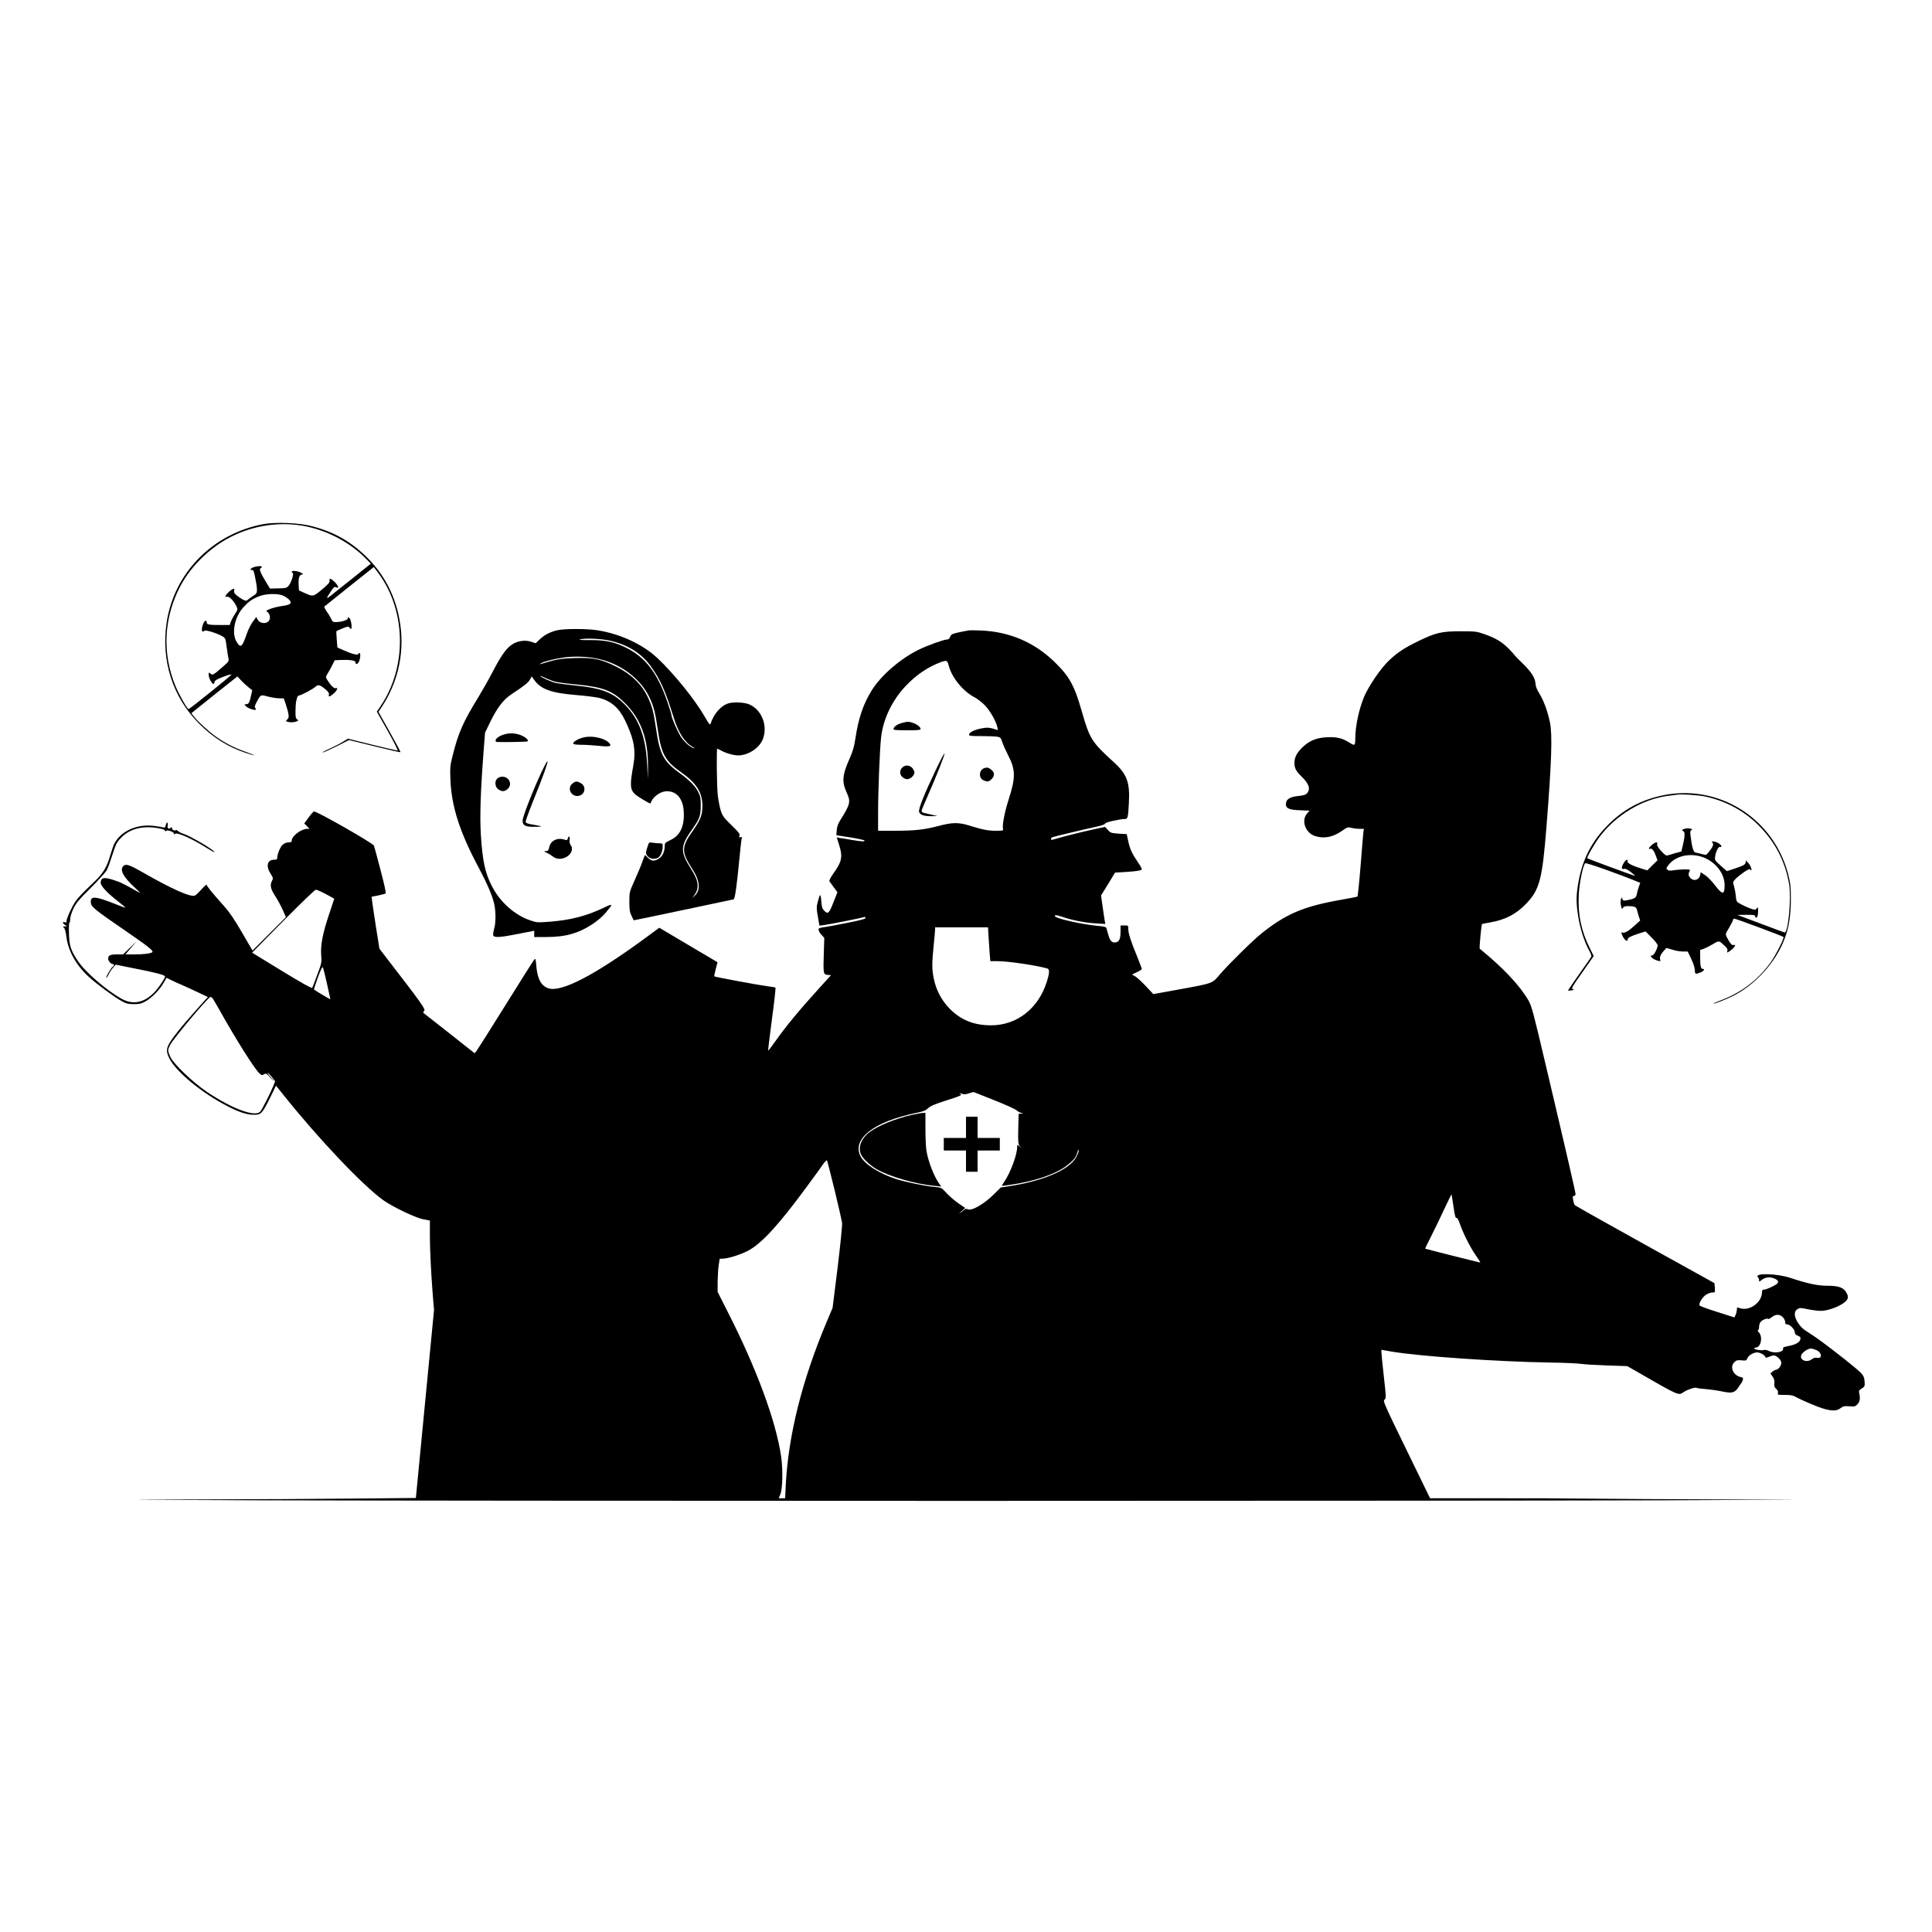 <?xml version="1.0" standalone="no"?>
<!DOCTYPE svg PUBLIC "-//W3C//DTD SVG 20010904//EN"
 "http://www.w3.org/TR/2001/REC-SVG-20010904/DTD/svg10.dtd">
<svg version="1.0" xmlns="http://www.w3.org/2000/svg"
 width="2000pt" height="2000pt" viewBox="0 0 2000 2000"
 preserveAspectRatio="xMidYMid meet">
<g transform="translate(0,2000) scale(0.1,-0.1)"
fill="#000000" stroke="none">
<path d="M2725 14574 c-524 -99 -923 -505 -1000 -1019 -59 -394 62 -772 337
-1047 143 -144 299 -241 482 -302 119 -39 115 -30 -6 13 -118 42 -211 90 -306
158 -73 52 -179 149 -222 203 l-29 37 238 191 239 190 38 -42 c22 -23 56 -55
77 -71 l38 -30 -12 -55 c-15 -72 -25 -90 -51 -90 -20 0 -21 -1 -3 -20 20 -22
91 -47 102 -36 4 3 2 11 -5 18 -8 8 -5 23 13 57 44 83 41 81 120 60 39 -10 91
-18 117 -18 l46 -1 21 -62 c33 -103 37 -139 16 -154 -10 -8 -16 -16 -13 -19
12 -13 75 -16 102 -5 27 10 28 12 11 24 -14 10 -17 26 -16 87 1 41 3 81 5 89
2 8 7 27 10 43 4 15 13 27 20 27 21 0 147 67 173 92 27 25 49 18 107 -32 26
-23 35 -38 31 -51 -9 -28 10 -23 50 12 36 32 48 66 19 55 -16 -6 -52 30 -87
87 -17 28 -17 29 5 65 13 20 34 59 48 87 l25 50 65 3 c86 4 150 -5 150 -23 0
-27 19 -25 35 4 16 33 20 91 6 91 -5 0 -11 -5 -13 -11 -5 -14 -72 3 -154 41
l-61 27 -7 83 c-4 45 -5 84 -3 87 3 2 31 15 64 28 50 21 59 22 69 10 6 -8 14
-15 18 -15 10 0 7 54 -5 89 -11 31 -29 42 -29 17 0 -15 -70 -36 -123 -36 -29
0 -37 5 -47 30 -7 16 -27 51 -46 77 -18 26 -30 50 -26 54 4 3 121 97 259 208
l253 201 50 -67 c286 -391 294 -969 19 -1374 l-38 -56 114 -202 c62 -110 108
-201 101 -201 -6 0 -124 27 -263 61 l-251 62 -54 -33 c-29 -18 -91 -50 -138
-71 -47 -21 -78 -39 -70 -39 9 0 73 29 144 64 l129 65 265 -65 c145 -36 266
-63 268 -61 3 2 -48 97 -112 211 l-116 207 41 62 c149 230 218 506 192 779
-28 297 -147 554 -350 756 -172 170 -348 269 -585 328 -130 33 -368 41 -491
18z m400 -15 c247 -41 491 -167 662 -341 l52 -53 -181 -145 c-100 -80 -204
-163 -231 -184 -55 -44 -54 -35 5 52 25 36 32 41 49 32 33 -18 23 15 -16 55
-41 40 -58 44 -53 13 2 -16 -13 -35 -63 -77 -105 -89 -106 -89 -186 -54 l-68
31 -3 48 c-5 75 5 112 31 116 20 3 19 5 -10 21 -34 18 -93 23 -93 8 0 -5 5
-11 10 -13 15 -5 -16 -103 -43 -133 -20 -22 -30 -25 -107 -26 l-85 -2 -48 79
c-52 86 -67 126 -49 132 7 2 12 8 12 14 0 16 -89 3 -108 -16 -15 -15 -15 -16
4 -16 18 0 23 -12 37 -87 26 -132 24 -155 -15 -177 -18 -11 -43 -28 -56 -39
-21 -19 -24 -20 -55 -5 -18 9 -47 28 -65 43 -26 22 -32 33 -28 51 5 19 3 22
-11 17 -23 -8 -62 -43 -75 -67 -9 -16 -7 -18 11 -13 23 6 71 -42 98 -98 16
-33 15 -35 -15 -82 -18 -27 -37 -64 -43 -81 l-11 -32 -103 0 c-111 0 -135 5
-135 25 0 30 -21 24 -35 -9 -25 -59 -18 -105 12 -75 11 11 131 -26 187 -59 29
-17 31 -23 42 -107 7 -50 15 -104 19 -121 6 -28 2 -34 -57 -85 -99 -87 -108
-92 -130 -72 -17 15 -18 14 -18 -13 0 -31 33 -94 50 -94 5 0 10 8 10 18 0 11
16 24 43 36 64 28 127 49 133 43 5 -5 -431 -357 -444 -357 -14 0 -100 152
-137 242 -137 336 -120 698 48 1023 101 195 280 378 480 492 237 135 517 185
782 142z m-197 -724 c43 -18 82 -53 82 -72 0 -17 -30 -29 -100 -38 -30 -4 -79
-16 -109 -27 -44 -17 -51 -22 -37 -30 25 -14 37 -53 26 -83 -18 -47 -99 -46
-123 2 l-14 26 -36 -49 c-20 -27 -48 -83 -62 -124 -48 -138 -62 -151 -101 -92
-61 89 -29 263 67 367 54 59 88 83 158 111 69 29 191 33 249 9z"/>
<path d="M5770 13476 c-72 -16 -136 -49 -185 -97 l-40 -38 -45 15 c-54 19
-122 13 -177 -15 -68 -34 -124 -107 -211 -273 -44 -86 -117 -214 -160 -285
-160 -261 -208 -370 -267 -608 -26 -101 -27 -120 -22 -250 11 -275 97 -541
291 -904 89 -167 140 -287 161 -374 19 -80 19 -201 0 -263 -8 -27 -12 -57 -9
-66 8 -27 72 -23 262 15 l162 32 0 -32 0 -33 124 0 c201 0 336 38 483 136 49
33 104 80 133 115 80 96 78 99 -18 53 -181 -86 -339 -127 -554 -145 -130 -10
-141 -10 -202 11 -167 55 -321 192 -406 361 -69 135 -95 257 -112 524 -12 189
-4 446 28 865 l15 195 58 120 c72 145 135 226 221 282 131 86 168 116 186 148
l18 33 28 -39 c69 -95 177 -133 432 -154 100 -8 208 -22 241 -30 121 -32 203
-103 264 -229 95 -196 116 -312 86 -476 -35 -194 -33 -241 16 -289 24 -24 161
-107 163 -98 17 60 90 118 154 125 110 10 182 -69 190 -208 9 -152 -36 -249
-137 -296 -58 -28 -60 -31 -60 -67 -1 -55 -25 -104 -63 -127 -46 -28 -74 -25
-110 10 -17 17 -31 30 -32 28 -2 -2 -13 -32 -26 -68 -12 -36 -48 -121 -79
-190 -56 -125 -56 -125 -56 -225 0 -84 4 -107 23 -146 l22 -46 143 29 c78 16
310 65 514 108 205 44 375 80 377 80 14 0 34 145 61 427 8 88 18 175 21 192 6
27 4 30 -11 25 -14 -6 -16 -3 -10 15 6 19 -8 36 -83 109 -80 78 -92 94 -111
152 -11 36 -25 108 -31 160 -10 95 -14 480 -5 480 2 0 20 -9 39 -19 46 -27
132 -51 176 -51 105 0 221 76 257 168 52 136 -8 297 -133 357 -49 24 -161 31
-220 15 -80 -23 -154 -107 -189 -214 -4 -15 -18 2 -59 74 -101 177 -323 451
-491 608 -152 142 -382 249 -617 287 -111 18 -340 18 -418 1z m538 -107 c185
-40 330 -129 429 -266 97 -134 152 -256 237 -531 48 -156 115 -259 195 -303
25 -13 28 -18 11 -13 -34 9 -81 49 -123 104 -32 42 -107 211 -107 241 0 8 -20
71 -44 141 -104 298 -227 456 -431 556 -116 57 -212 77 -370 76 -72 -1 -119 2
-105 6 52 16 209 10 308 -11z m-112 -190 c227 -50 430 -201 523 -390 48 -99
63 -157 91 -345 35 -248 77 -324 239 -437 156 -110 219 -205 222 -337 3 -101
-17 -154 -102 -275 -117 -165 -117 -215 0 -394 77 -119 85 -217 23 -273 l-25
-23 22 31 c53 73 43 147 -36 270 -113 177 -112 234 11 407 78 111 89 141 90
242 1 72 -3 99 -21 137 -29 63 -90 127 -188 198 -178 129 -215 196 -255 475
-24 166 -40 226 -85 320 -65 135 -173 238 -330 316 -153 76 -235 93 -425 87
-151 -5 -192 -13 -356 -63 -11 -4 -8 0 6 9 35 20 139 46 240 60 112 15 244 10
356 -15z m-445 -237 c25 -6 119 -19 210 -27 280 -27 378 -64 505 -190 172
-170 246 -378 242 -673 l-1 -117 -8 155 c-15 299 -93 492 -263 647 -111 101
-227 142 -481 167 -83 8 -172 20 -197 25 -50 11 -155 58 -164 72 -2 5 21 -4
53 -20 32 -15 79 -33 104 -39z"/>
<path d="M10030 13474 c-19 -3 -68 -12 -109 -21 -65 -15 -75 -20 -85 -45 -7
-19 -17 -28 -32 -28 -32 0 -208 -63 -294 -106 -192 -94 -393 -269 -488 -424
-86 -140 -136 -286 -167 -495 -12 -81 -27 -133 -55 -196 -82 -184 -88 -248
-33 -369 41 -89 34 -117 -67 -278 -24 -37 -35 -68 -38 -105 l-4 -53 146 -23
c80 -13 146 -28 146 -32 0 -13 -26 -11 -132 6 -51 9 -107 18 -125 20 l-31 6
24 -76 c40 -125 30 -174 -62 -302 -27 -38 -42 -68 -38 -76 4 -6 25 -35 46 -63
l37 -50 -42 -107 c-45 -115 -57 -125 -97 -82 -18 19 -24 39 -28 95 -2 39 -8
68 -13 63 -4 -4 -15 -35 -23 -67 -16 -60 -16 -64 10 -210 l7 -38 49 6 c61 8
390 74 412 82 10 4 16 1 16 -8 0 -10 -50 -24 -182 -50 -101 -20 -203 -40 -228
-43 -75 -11 -82 -14 -74 -38 3 -12 18 -34 32 -49 l25 -27 -5 -158 c-7 -212 -5
-221 40 -225 l35 -3 -114 -125 c-219 -242 -351 -400 -469 -568 -35 -50 -66
-90 -68 -87 -2 2 16 148 39 324 24 176 40 323 37 327 -4 3 -40 10 -80 14 -70
8 -548 96 -554 103 -2 1 5 35 15 74 l19 72 -301 178 -302 179 -170 -125 c-508
-370 -841 -542 -974 -503 -79 24 -119 98 -130 241 -6 68 -7 72 -22 55 -9 -11
-143 -222 -297 -470 -155 -249 -290 -462 -300 -475 l-19 -22 -258 204 c-142
112 -263 207 -269 211 -7 5 -6 13 5 24 17 16 -24 74 -404 566 l-59 77 -35 218
c-18 120 -37 241 -40 269 l-6 51 67 13 c36 8 71 17 77 20 7 5 -9 81 -51 241
-33 129 -65 243 -69 255 -11 26 -585 354 -621 354 -5 0 -30 -28 -55 -62 l-45
-62 27 -28 27 -28 -25 0 c-61 -1 -159 -75 -159 -121 0 -15 -7 -19 -32 -19 -19
0 -44 -9 -60 -23 -26 -21 -58 -98 -58 -137 0 -16 -7 -20 -34 -20 -69 0 -85
-66 -36 -143 29 -46 30 -49 14 -79 -22 -42 -12 -83 38 -159 23 -35 57 -98 75
-139 l33 -74 -173 -173 -173 -173 -109 187 c-81 140 -130 211 -190 278 -121
135 -175 202 -175 216 0 7 -23 -13 -51 -44 -28 -32 -59 -62 -70 -67 -41 -22
-236 64 -544 241 -135 77 -173 90 -198 64 -40 -39 -2 -112 114 -219 69 -65 71
-67 29 -44 -138 79 -185 101 -256 122 -89 27 -116 21 -122 -27 -4 -33 59 -103
176 -195 46 -35 81 -66 80 -68 -2 -2 -49 15 -103 37 -201 80 -255 86 -255 26
1 -55 12 -64 394 -327 190 -130 256 -183 244 -196 -14 -14 -89 -24 -181 -24
l-99 0 58 68 58 67 -70 -67 -70 -68 -65 0 c-69 0 -89 -10 -89 -45 0 -23 28
-55 48 -55 15 0 16 -17 1 -26 -17 -10 -69 -96 -69 -113 0 -9 9 2 20 24 10 22
32 56 48 75 l30 34 218 -44 c185 -36 276 -60 292 -75 9 -8 -69 -127 -113 -170
-105 -106 -217 -128 -331 -67 -155 84 -382 279 -460 397 -72 108 -87 156 -90
283 -2 62 0 111 4 108 4 -2 8 15 8 38 1 26 15 70 35 112 28 57 58 93 180 214
80 80 155 163 166 185 11 22 37 94 58 160 34 107 44 126 87 171 85 90 211 126
364 104 57 -8 87 -17 91 -27 3 -9 8 -11 12 -5 9 15 81 -9 81 -27 0 -11 3 -11
14 -2 20 17 177 -53 308 -136 54 -34 98 -59 98 -55 0 22 -247 167 -325 192
-22 7 -45 19 -52 27 -6 8 -16 12 -21 9 -15 -9 -42 4 -42 21 0 12 -3 13 -15 3
-20 -17 -36 -3 -29 25 3 12 1 25 -4 29 -5 3 -12 -8 -16 -25 -4 -23 -10 -29
-23 -25 -10 3 -49 10 -88 15 -181 26 -351 -48 -422 -183 -8 -16 -26 -68 -40
-115 -35 -123 -74 -189 -156 -268 -185 -177 -205 -200 -254 -301 -26 -53 -46
-106 -44 -116 2 -15 -2 -18 -18 -13 -28 7 -27 -8 1 -27 l22 -16 -24 0 c-22 -1
-23 -2 -9 -13 10 -8 20 -42 27 -99 19 -144 101 -291 230 -409 79 -73 265 -210
337 -250 52 -29 70 -33 130 -34 59 0 78 5 123 30 62 34 149 123 188 194 l28
49 46 -23 c25 -12 73 -35 108 -49 34 -15 110 -49 168 -77 l106 -50 -34 -37
c-184 -205 -261 -295 -319 -374 -80 -108 -87 -144 -45 -226 70 -137 332 -354
591 -488 128 -67 209 -94 283 -94 75 0 85 10 167 174 l62 127 79 -98 c367
-459 829 -945 1037 -1091 99 -69 332 -180 409 -194 l68 -13 0 -150 c0 -156 12
-389 31 -633 l12 -143 -94 -973 -94 -973 -629 -6 c-346 -4 -1089 -8 -1650 -9
-906 -2 -831 -3 664 -9 927 -3 4203 -6 7280 -6 3077 0 6353 3 7280 6 1582 7
1620 7 630 9 -580 2 -1219 5 -1420 8 -201 3 -656 5 -1011 4 l-645 0 -245 503
c-232 476 -244 504 -227 517 18 15 18 22 -7 244 -14 125 -25 238 -25 251 l0
22 103 -18 c283 -49 1094 -105 1647 -114 146 -2 290 -9 320 -14 30 -5 150 -12
265 -16 l210 -7 105 -60 c432 -249 426 -246 477 -210 37 26 121 54 136 45 7
-4 50 -10 97 -13 47 -4 124 -15 171 -25 101 -21 128 -13 166 45 12 19 26 40
31 45 5 6 11 20 14 32 5 18 1 23 -23 28 -78 17 -116 107 -64 155 20 19 32 22
74 18 47 -5 50 -3 61 23 12 29 63 59 100 59 28 0 76 -25 83 -44 5 -14 10 -14
41 -1 48 20 60 19 95 -11 21 -18 31 -35 31 -54 0 -29 -33 -70 -56 -70 -6 0
-22 -8 -35 -19 l-22 -18 22 -32 c17 -24 22 -42 19 -69 -4 -30 0 -42 19 -60 17
-15 22 -28 18 -42 -6 -19 -2 -20 72 -20 61 0 85 -5 111 -20 18 -11 92 -46 165
-76 165 -70 247 -82 299 -42 29 22 41 24 93 20 55 -4 62 -2 84 22 25 26 30 64
17 116 -5 21 -1 29 26 46 29 18 33 25 31 60 -4 70 -12 82 -100 156 -109 92
-351 278 -423 325 -30 20 -72 48 -94 62 -54 35 -106 116 -106 163 0 29 6 41
26 55 25 16 31 16 108 0 44 -9 105 -17 134 -17 86 0 228 58 269 110 18 22 16
48 -7 85 -29 48 -81 65 -194 65 -100 0 -207 23 -381 81 -141 47 -383 53 -337
7 6 -6 12 -20 12 -31 0 -18 1 -18 25 2 35 27 78 35 119 21 46 -15 63 -35 46
-55 -16 -20 -114 -65 -139 -65 -16 0 -21 -6 -21 -27 -1 -107 -130 -199 -229
-165 -30 10 -31 10 -31 -16 -1 -15 -6 -39 -13 -53 l-12 -27 -179 57 c-99 31
-181 61 -183 68 -8 23 30 84 66 109 19 13 49 24 66 24 30 0 30 0 27 48 l-4 49
-716 397 c-395 219 -722 403 -729 410 -6 6 -14 30 -18 54 -6 35 -4 42 9 42 9
0 16 8 16 18 0 19 -79 364 -301 1305 -135 575 -154 644 -186 700 -93 159 -262
338 -505 536 -6 5 17 251 24 256 2 1 37 8 78 15 161 27 275 86 380 196 139
146 166 251 210 809 53 670 61 939 35 1067 -24 114 -62 220 -107 294 -29 47
-42 81 -43 110 -2 53 -45 121 -126 200 -34 32 -69 68 -78 78 -107 129 -178
180 -318 229 -85 30 -94 32 -253 32 -196 0 -257 -14 -436 -101 -146 -71 -216
-117 -304 -200 -86 -81 -213 -267 -260 -380 -52 -125 -90 -304 -90 -424 0 -79
-5 -83 -57 -50 -77 49 -133 63 -237 58 -111 -5 -186 -37 -259 -110 -55 -55
-77 -100 -77 -158 0 -52 17 -84 75 -140 75 -73 93 -125 57 -170 -14 -17 -34
-24 -91 -30 -87 -9 -125 -32 -129 -78 -5 -49 31 -66 148 -70 l97 -4 -23 -25
c-69 -74 -22 -207 83 -239 93 -28 183 -10 277 56 54 38 60 40 94 30 20 -5 58
-10 84 -10 l47 0 -5 -32 c-2 -18 -16 -175 -29 -348 -14 -173 -29 -317 -33
-321 -4 -3 -79 -18 -167 -33 -387 -68 -568 -144 -820 -344 -92 -73 -348 -325
-436 -428 -82 -97 -64 -91 -442 -160 l-248 -45 -75 80 c-41 44 -91 90 -110
102 l-35 21 50 24 c28 13 51 28 51 33 0 6 -21 61 -46 123 -67 162 -94 246 -94
290 0 38 0 38 -40 38 l-40 0 0 -59 c0 -76 -12 -107 -44 -115 -42 -10 -63 9
-81 71 -9 32 -18 65 -21 74 -4 13 -23 19 -87 24 -149 13 -415 71 -441 96 -21
19 6 20 61 1 106 -37 237 -63 346 -70 l109 -7 -6 35 c-4 19 -13 86 -22 147
l-16 113 73 118 72 119 106 6 c126 8 171 16 171 31 0 6 -18 38 -41 71 -62 92
-81 133 -99 215 l-16 75 -83 5 c-78 6 -85 8 -112 38 l-29 32 -117 -25 c-130
-28 -323 -77 -395 -99 -40 -12 -48 -13 -48 -2 0 8 6 16 14 19 17 7 356 88 469
112 48 11 77 22 77 30 0 12 152 47 207 47 27 1 31 14 39 163 12 217 -19 300
-156 425 -229 208 -249 240 -331 525 -77 271 -129 364 -286 516 -209 201 -460
308 -753 322 -52 2 -111 3 -130 1z m-210 -361 c31 -124 147 -268 266 -330 33
-18 83 -56 111 -86 52 -54 115 -165 127 -224 l7 -31 -51 15 c-41 12 -63 13
-112 4 -74 -13 -132 -40 -136 -63 -3 -16 8 -18 125 -18 70 0 145 -3 165 -6 34
-6 39 -11 54 -58 9 -28 36 -87 59 -132 79 -152 80 -232 6 -462 -40 -123 -68
-266 -58 -302 5 -19 0 -20 -75 -20 -81 0 -140 12 -281 56 -104 32 -172 31
-310 -6 -149 -39 -248 -50 -454 -50 l-173 0 0 185 c0 228 17 659 31 780 21
191 113 383 253 532 109 116 232 199 366 249 59 21 67 18 80 -33z m-6446
-2369 c47 -25 86 -47 86 -48 0 -1 -23 -69 -50 -151 -70 -207 -93 -328 -85
-430 6 -78 5 -84 -40 -204 -25 -69 -49 -130 -53 -137 -5 -8 -103 47 -315 176
l-307 188 321 326 c183 186 329 326 339 326 10 0 57 -21 104 -46z m6860 -451
c4 -60 9 -138 12 -175 l6 -68 77 0 c110 0 409 -45 514 -76 24 -7 22 -48 -8
-141 -87 -274 -309 -447 -575 -447 -176 0 -310 53 -426 169 -85 85 -144 195
-168 317 -19 94 -20 151 -1 338 8 80 15 155 15 168 l0 22 274 0 274 0 6 -107z
m-6849 -477 c19 -85 35 -157 35 -160 0 -4 -155 88 -169 100 -2 2 15 58 39 124
31 84 47 116 52 106 5 -9 24 -85 43 -170z m-1190 -144 c6 -4 39 -59 74 -122
165 -296 363 -611 415 -660 24 -22 29 -23 49 -11 20 13 25 10 66 -35 25 -27
38 -40 31 -29 -8 11 -25 32 -39 47 -13 15 -22 30 -20 33 3 2 21 -17 41 -42
l36 -47 -19 -48 c-23 -59 -112 -236 -132 -262 -48 -65 -286 21 -552 199 -150
101 -352 294 -384 369 -26 60 -26 67 -1 117 35 68 397 499 419 499 3 0 11 -4
16 -8z m8099 -1062 c115 -46 218 -92 229 -103 10 -10 31 -23 46 -27 l26 -8
-25 -1 -25 -1 -4 -156 c-3 -140 -1 -157 15 -177 l19 -22 -22 19 c-23 19 -23
19 -23 -6 0 -78 -67 -262 -130 -355 -17 -25 -30 -47 -28 -48 2 -2 42 3 89 10
257 38 466 110 584 200 66 51 93 84 106 129 5 21 12 36 14 34 10 -10 -16 -71
-45 -108 -94 -119 -354 -222 -678 -270 l-82 -13 -68 -67 c-106 -106 -236 -180
-276 -158 -13 7 -23 5 -39 -9 -12 -10 -31 -25 -42 -32 -11 -8 -3 1 18 20 l39
34 -70 48 c-38 26 -94 74 -123 106 -54 58 -54 58 -124 64 -96 8 -303 51 -400
82 -179 59 -330 157 -369 239 -85 180 144 356 578 445 73 15 97 24 124 49 26
24 70 43 194 82 144 46 158 53 142 65 -17 13 -16 13 12 3 24 -9 40 -8 75 4 24
8 46 14 49 13 3 -1 99 -40 214 -85z m-1654 -930 c39 -162 74 -315 77 -340 3
-26 -17 -220 -46 -462 l-52 -417 -60 -142 c-256 -606 -399 -1178 -425 -1696
l-6 -133 -34 0 -33 0 16 38 c25 57 29 255 9 396 -54 368 -256 915 -558 1506
l-99 196 0 109 c1 61 6 137 11 170 5 33 10 61 10 63 0 1 13 2 28 2 55 0 184
40 265 82 140 73 323 273 613 669 71 96 145 198 164 226 21 30 38 46 41 40 4
-7 39 -145 79 -307z m6406 -168 c13 -93 21 -122 31 -120 9 2 21 -18 34 -57 34
-99 104 -240 163 -325 30 -44 53 -80 50 -80 -7 0 -568 141 -571 144 -1 1 28
62 66 136 37 74 99 201 136 282 38 81 70 146 71 145 1 -1 10 -57 20 -125z
m3409 -1147 c14 -13 25 -36 25 -50 0 -19 5 -25 21 -25 28 0 79 -53 79 -82 0
-17 8 -27 31 -35 23 -9 30 -17 27 -34 -5 -33 -46 -58 -119 -72 -49 -9 -65 -16
-61 -26 13 -38 -91 -56 -149 -25 -16 8 -39 12 -50 9 -25 -8 -99 4 -99 16 0 5
7 9 15 9 53 0 76 111 33 157 -12 13 -16 23 -10 23 7 0 12 15 12 35 0 22 8 43
20 55 21 21 67 37 77 26 3 -3 19 6 35 19 38 32 82 32 113 0z m350 -342 c57
-27 61 -91 5 -79 -20 3 -36 -1 -53 -14 -53 -42 -133 -9 -109 45 14 29 68 65
99 65 12 0 38 -8 58 -17z"/>
<path d="M9337 12516 c-50 -14 -87 -40 -87 -63 0 -10 29 -13 140 -13 111 0
140 3 140 13 0 20 -33 47 -77 63 -46 16 -55 16 -116 0z"/>
<path d="M9694 12044 c-123 -257 -188 -418 -180 -447 8 -32 51 -47 130 -46
l61 1 -60 14 c-33 8 -70 16 -82 19 -13 3 -23 12 -23 20 0 8 29 79 64 157 86
194 178 426 174 439 -2 6 -40 -65 -84 -157z"/>
<path d="M9347 12060 c-50 -40 -31 -109 35 -125 37 -10 93 43 83 77 -17 58
-76 81 -118 48z"/>
<path d="M10189 12048 c-58 -20 -60 -107 -3 -128 38 -15 53 -12 79 15 31 30
32 65 3 92 -31 27 -48 32 -79 21z"/>
<path d="M9440 8459 c-173 -40 -343 -109 -438 -178 -83 -61 -120 -152 -92
-225 16 -44 91 -116 164 -159 132 -76 395 -153 600 -173 l70 -7 -21 29 c-55
78 -112 224 -132 338 -6 33 -11 135 -11 228 l0 168 -27 -1 c-16 0 -66 -10
-113 -20z"/>
<path d="M10000 8330 l0 -110 -115 0 -115 0 0 -65 0 -65 115 0 115 0 0 -110 0
-110 60 0 60 0 0 110 0 110 115 0 115 0 0 65 0 65 -115 0 -115 0 0 110 0 110
-60 0 -60 0 0 -110z"/>
<path d="M5212 12395 c-48 -15 -82 -41 -82 -62 0 -7 6 -13 13 -14 79 -3 308 1
317 6 20 12 -30 54 -84 70 -60 18 -107 18 -164 0z"/>
<path d="M6059 12370 c-67 -12 -136 -51 -123 -71 3 -5 41 -9 84 -9 44 0 125
-5 181 -11 112 -12 137 -5 105 30 -42 46 -161 76 -247 61z"/>
<path d="M5609 12015 c-89 -189 -199 -470 -199 -509 0 -52 27 -66 125 -65 91
1 89 4 -15 22 -57 9 -76 16 -78 30 -2 9 33 106 77 215 101 249 152 392 149
411 -2 8 -28 -39 -59 -104z"/>
<path d="M5152 11944 c-33 -23 -31 -86 4 -113 15 -12 37 -21 49 -21 37 0 75
37 75 74 0 63 -74 98 -128 60z"/>
<path d="M5926 11889 c-55 -43 -21 -129 50 -129 78 0 103 100 33 135 -37 20
-51 19 -83 -6z"/>
<path d="M17230 11770 c-242 -47 -438 -154 -606 -332 -161 -170 -249 -352
-289 -598 -19 -120 -19 -186 1 -317 18 -123 61 -261 109 -352 33 -62 34 -66
19 -89 -9 -14 -66 -95 -126 -180 -60 -85 -108 -156 -106 -157 2 -1 19 0 38 3
29 5 31 7 13 11 -20 6 -12 20 97 175 l118 169 -38 77 c-89 174 -127 351 -117
552 5 121 43 308 67 332 8 8 327 -104 538 -190 l32 -13 -14 -38 c-8 -21 -17
-55 -21 -76 -7 -41 -22 -51 -102 -66 -37 -7 -42 -6 -48 13 -7 20 -7 20 -15 -4
-7 -23 -5 -55 7 -90 4 -13 6 -12 14 3 7 12 22 17 52 17 65 0 87 -9 93 -39 3
-14 12 -45 19 -68 l14 -42 -56 -51 c-64 -59 -105 -82 -128 -74 -13 5 -14 2 -4
-22 18 -50 59 -83 59 -49 0 18 28 33 115 61 l70 22 62 -63 c35 -34 63 -71 63
-81 -1 -32 -38 -104 -55 -104 -40 0 4 -42 59 -56 25 -6 28 -5 22 14 -8 24 6
56 41 93 l24 26 61 -18 c33 -11 82 -19 109 -19 l50 0 37 -77 c22 -47 37 -93
37 -115 0 -43 7 -46 60 -24 35 15 47 36 21 36 -19 0 -26 32 -26 120 l0 76 38
13 c20 7 63 29 95 48 63 38 60 39 123 -20 23 -21 30 -35 26 -50 -6 -22 -5 -22
24 -3 45 29 76 76 39 63 -15 -6 -39 22 -69 81 -16 32 -16 32 24 99 22 37 40
73 40 80 0 7 6 13 14 13 15 0 497 -179 508 -189 12 -10 -84 -198 -138 -271
-132 -180 -298 -305 -514 -387 -47 -18 -79 -32 -73 -33 19 0 131 44 203 80
214 107 411 315 511 536 58 130 81 243 87 411 2 92 0 180 -7 220 -106 619
-691 1030 -1301 913z m420 -15 c213 -45 406 -149 555 -299 173 -174 275 -372
316 -610 24 -142 -10 -506 -47 -499 -5 1 -117 42 -249 92 l-240 90 93 1 c75 0
92 -3 92 -15 0 -8 4 -15 9 -15 13 0 21 27 21 73 -1 38 -2 40 -15 23 -13 -17
-16 -17 -62 -2 -26 9 -70 29 -98 44 -50 27 -50 27 -56 87 -3 33 -12 79 -19
103 -13 41 -12 43 15 72 15 16 54 47 85 69 43 30 60 37 68 29 26 -26 11 31
-15 63 l-28 32 -5 -24 c-5 -20 -21 -29 -99 -56 l-94 -31 -64 56 c-61 54 -63
59 -58 94 7 54 35 107 51 101 8 -3 14 -1 14 4 0 18 -36 43 -71 50 -30 6 -33 5
-21 -10 15 -18 2 -48 -42 -101 -24 -29 -25 -29 -73 -16 -26 6 -55 14 -65 16
-18 5 -33 57 -46 161 -7 52 -6 63 7 69 26 10 -23 25 -59 17 -35 -7 -46 -18
-25 -27 19 -7 18 -51 -3 -141 l-17 -70 -60 -16 c-33 -10 -69 -20 -81 -24 -17
-5 -30 4 -68 46 -33 36 -45 57 -41 70 9 28 -17 24 -54 -7 -33 -27 -42 -50 -16
-40 17 6 38 -21 59 -80 l14 -40 -53 -52 -52 -52 -49 15 c-101 30 -160 59 -156
78 6 28 -17 19 -38 -15 -27 -44 -27 -71 0 -63 15 5 35 -4 70 -31 27 -21 48
-39 46 -41 -3 -3 -485 175 -494 182 -9 7 74 152 127 222 169 225 438 387 699
423 43 5 91 12 107 14 49 7 215 -5 285 -19z m14 -644 c112 -55 188 -164 189
-272 1 -104 -22 -105 -98 -5 -31 41 -77 89 -103 106 l-47 31 -3 -23 c-9 -55
-64 -76 -102 -38 -22 22 -25 42 -10 71 10 18 7 19 -57 19 -37 -1 -87 -5 -110
-9 -30 -6 -48 -5 -60 4 -16 12 -16 14 0 38 75 114 256 150 401 78z"/>
<path d="M5877 11319 c-5 -17 -10 -19 -29 -12 -75 26 -147 -7 -162 -75 -8 -36
-14 -42 -35 -43 -24 -1 -24 -2 9 -17 20 -9 49 -27 64 -39 90 -71 246 35 182
122 -9 12 -12 32 -9 52 6 36 -11 46 -20 12z"/>
<path d="M6715 11269 c-29 -81 -32 -97 -23 -115 23 -43 75 -57 120 -33 25 13
48 68 48 114 0 33 -2 35 -32 35 -18 0 -50 3 -70 6 -27 5 -39 3 -43 -7z"/>
</g>
</svg>

